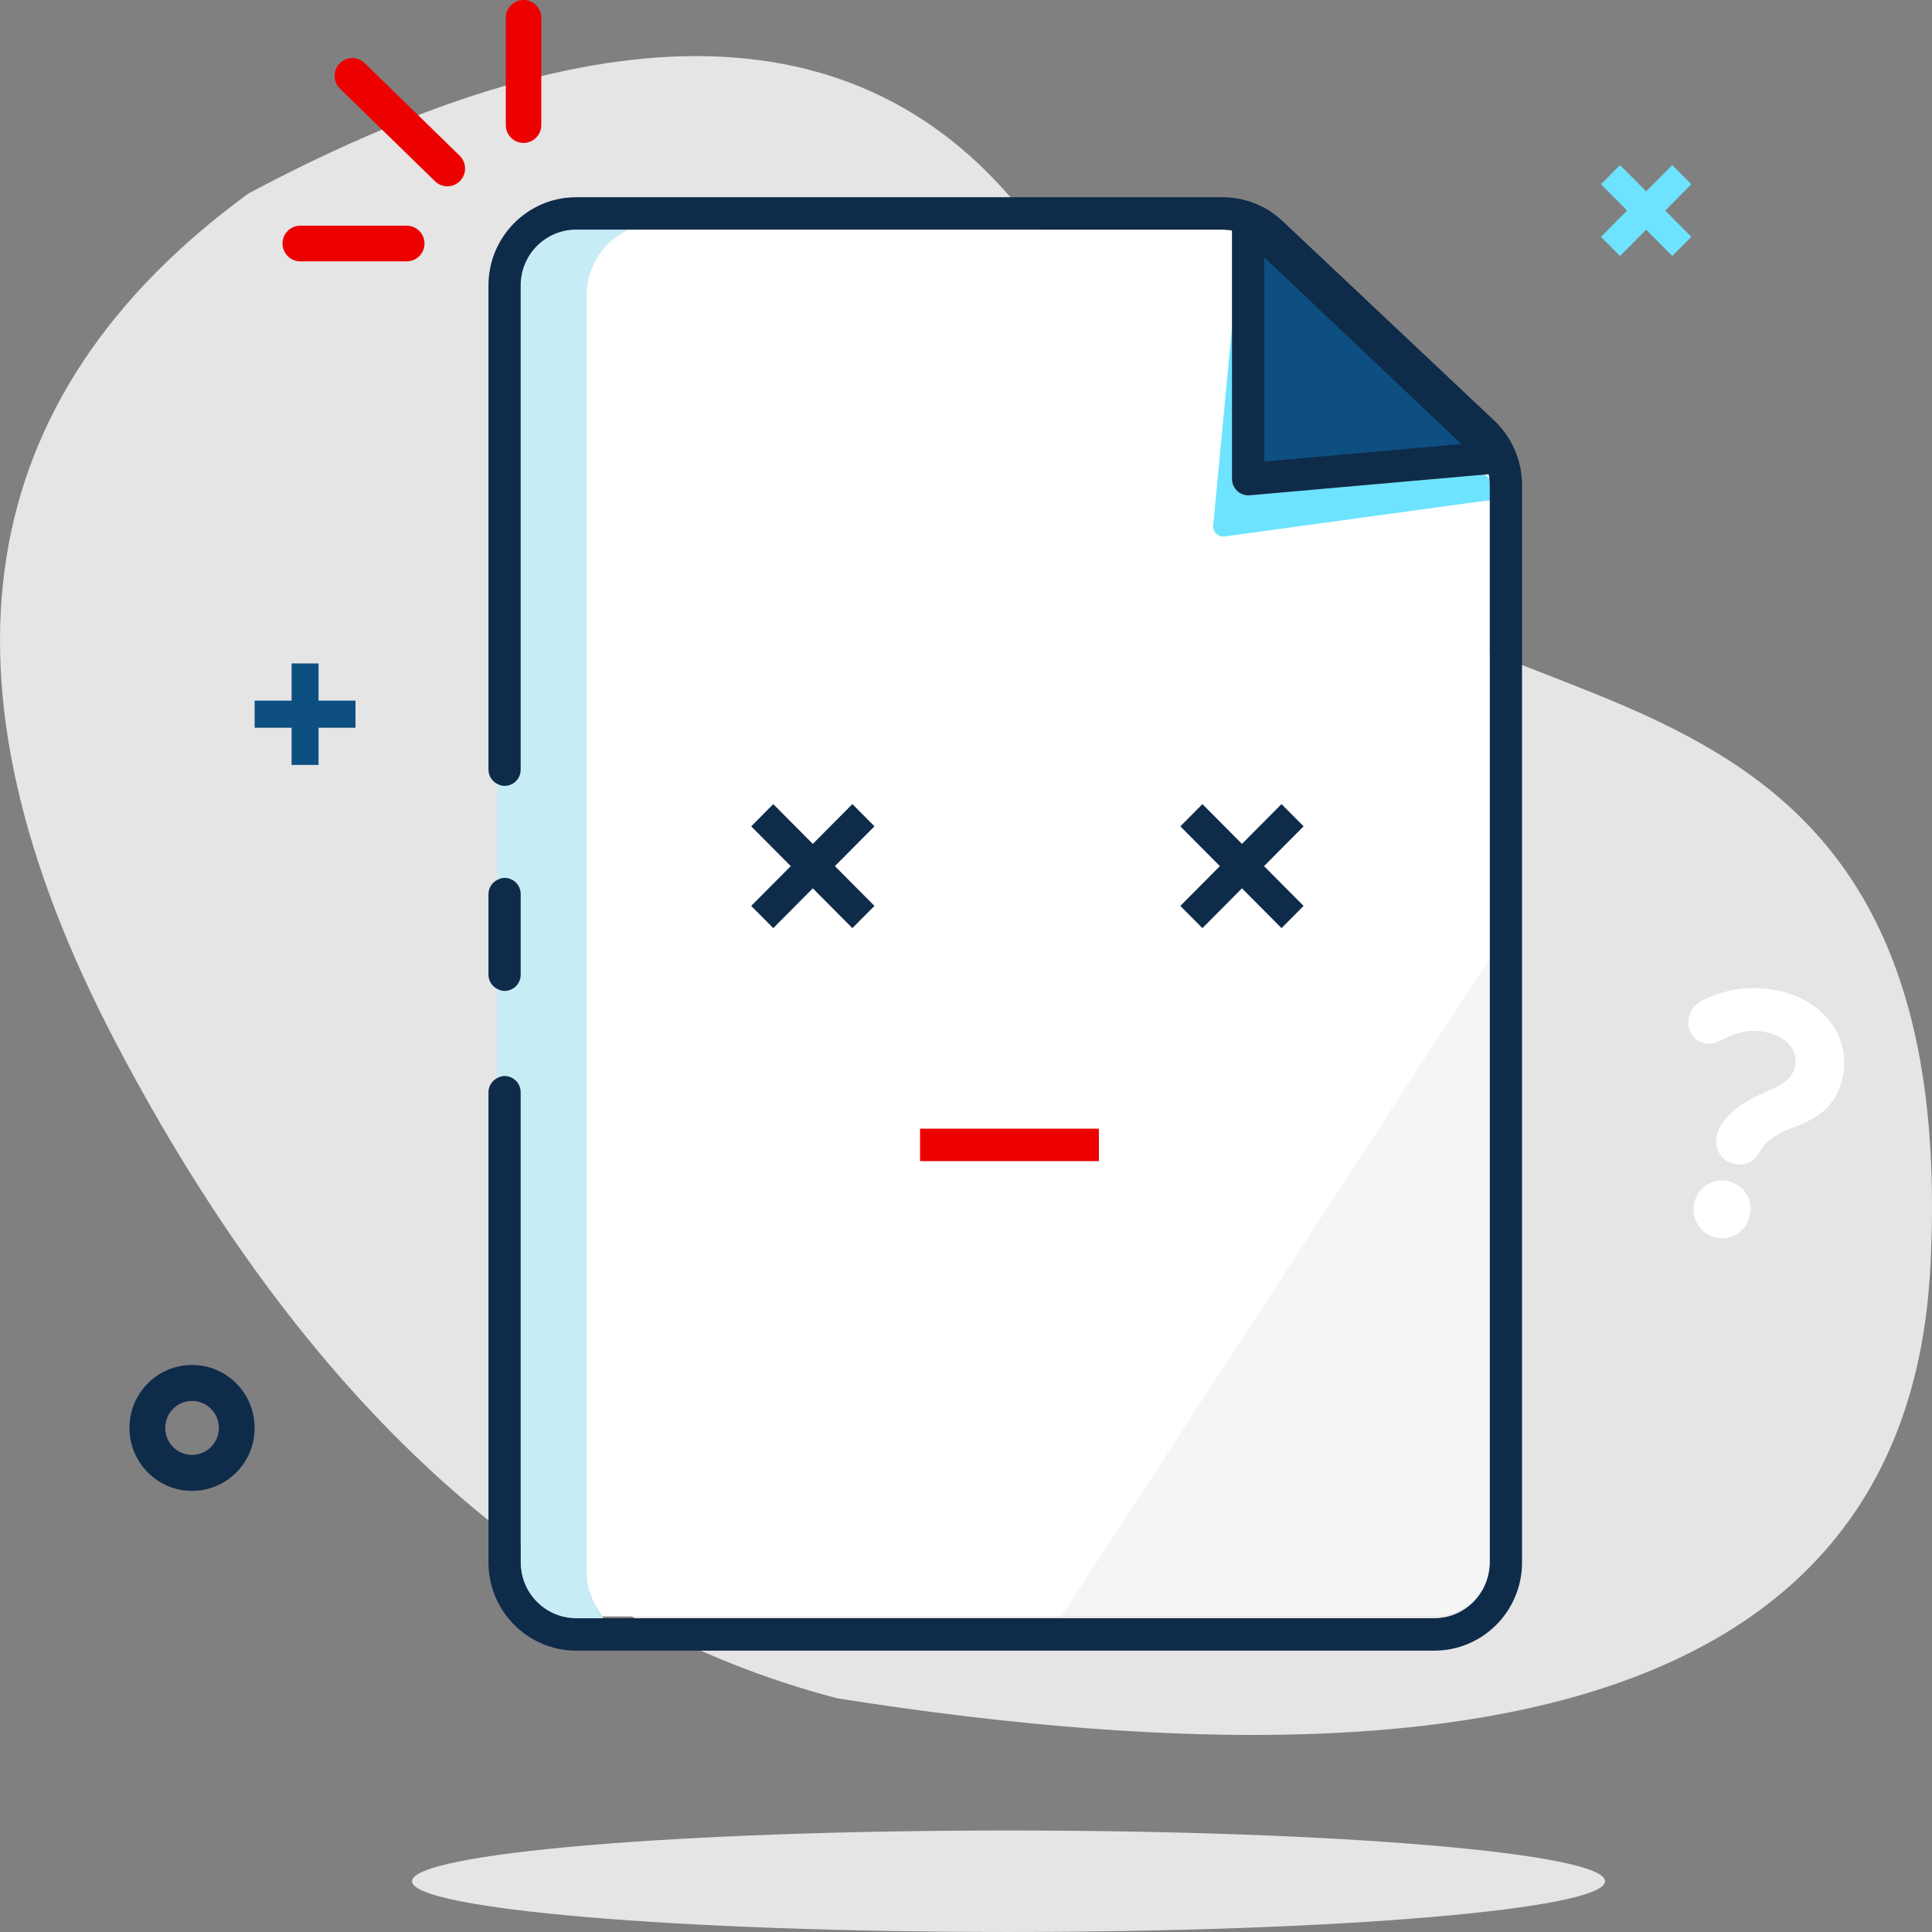 <svg width="108" height="108" viewBox="0 0 108 108" fill="none" xmlns="http://www.w3.org/2000/svg">
<rect x="0" y="0" width="108" height="108" fill="#808080" stroke="none"/>
<path fill-rule="evenodd" clip-rule="evenodd" d="M46.813 94.939C86.355 101.175 106.718 93.158 107.905 70.888C109.684 37.483 86.086 41.024 75.907 32.315C65.73 23.605 71.559 32.091 58.197 13.214C49.288 0.629 34.517 -0.169 13.885 10.818C-1.672 22.184 -4.156 37.979 6.432 58.207C17.02 78.434 30.48 90.678 46.813 94.939Z" fill="#E5E5E5"/>
<path fill-rule="evenodd" clip-rule="evenodd" d="M71.088 25.797L82.104 24.823L71.088 14.385V25.797Z" fill="white"/>
<path fill-rule="evenodd" clip-rule="evenodd" d="M28.274 6.994C28.274 7.544 28.718 7.99 29.266 7.99C29.814 7.99 30.258 7.544 30.258 6.994V0.995C30.258 0.445 29.814 -0.001 29.266 -0.001C28.718 -0.001 28.274 0.445 28.274 0.995V6.994ZM22.738 14.609C23.286 14.609 23.73 14.163 23.73 13.613C23.73 13.063 23.286 12.617 22.738 12.617H16.785C16.236 12.617 15.792 13.063 15.792 13.613C15.792 14.163 16.236 14.609 16.785 14.609H22.738ZM24.308 10.123C24.695 10.512 25.323 10.514 25.709 10.123C26.096 9.734 26.095 9.103 25.706 8.714L20.396 3.537C20.009 3.148 19.381 3.148 18.995 3.537C18.608 3.926 18.61 4.558 18.998 4.948L24.308 10.123Z" fill="#EC0000"/>
<path fill-rule="evenodd" clip-rule="evenodd" d="M19.872 39.166V40.681H17.807V42.76H16.3V40.681H14.234V39.166H16.3V37.087H17.807V39.166H19.872Z" fill="#0D4F80"/>
<path fill-rule="evenodd" clip-rule="evenodd" d="M10.736 83.341C8.803 83.341 7.237 81.765 7.237 79.822C7.237 77.878 8.803 76.302 10.736 76.302C12.668 76.302 14.234 77.878 14.234 79.822C14.234 81.765 12.668 83.341 10.736 83.341ZM10.736 81.33C11.563 81.33 12.235 80.655 12.235 79.822C12.235 78.988 11.563 78.313 10.736 78.313C9.908 78.313 9.236 78.988 9.236 79.822C9.236 80.655 9.908 81.33 10.736 81.33Z" fill="#0F2B4A"/>
<path fill-rule="evenodd" clip-rule="evenodd" d="M97.815 67.983C97.6 68.851 96.757 69.393 95.876 69.171C95.013 68.955 94.504 68.073 94.718 67.207C94.933 66.339 95.791 65.821 96.653 66.036C97.535 66.258 98.03 67.115 97.815 67.983ZM94.413 56.848C94.584 56.157 95.157 55.861 95.975 55.585C97.047 55.205 98.301 55.1 99.654 55.439C102.084 56.05 103.526 58.128 102.979 60.336C102.626 61.756 101.784 62.466 100.183 63.048C99.467 63.329 98.807 63.646 98.411 64.321C98.014 64.996 97.563 65.218 96.857 65.042C96.192 64.874 95.804 64.17 95.985 63.44C96.136 62.83 96.583 62.375 97.081 61.956C97.708 61.443 98.487 61.157 99.363 60.728C99.931 60.452 100.23 60.087 100.333 59.672C100.547 58.806 99.994 58.016 98.877 57.737C98.053 57.53 97.573 57.619 96.917 57.831C96.237 58.059 95.883 58.473 95.237 58.311C94.609 58.153 94.253 57.498 94.413 56.848Z" fill="white"/>
<path fill-rule="evenodd" clip-rule="evenodd" d="M94.547 13.239L93.482 14.31L92.022 12.841L90.561 14.311L89.495 13.239L90.956 11.77L89.495 10.3L90.561 9.229L92.021 10.698L93.482 9.228L94.548 10.3L93.087 11.77L94.547 13.239Z" fill="#6EE3FF"/>
<path fill-rule="evenodd" clip-rule="evenodd" d="M89.722 105.162C89.722 106.729 74.792 107.999 56.379 107.999C37.964 107.999 23.034 106.729 23.034 105.162C23.034 103.596 37.964 102.326 56.379 102.326C74.792 102.326 89.722 103.596 89.722 105.162Z" fill="#E5E5E5"/>
<path fill-rule="evenodd" clip-rule="evenodd" d="M41.993 46.192L43.226 44.953L45.437 47.176L47.648 44.952L48.882 46.192L46.67 48.416L48.881 50.64L47.648 51.88L45.437 49.656L43.226 51.88L41.993 50.641L44.204 48.416L41.993 46.192ZM51.434 64.906H61.43V63.096H51.434V64.906ZM65.983 46.192L67.215 44.953L69.426 47.176L71.637 44.952L72.872 46.192L70.66 48.416L72.871 50.64L71.637 51.88L69.426 49.656L67.215 51.88L65.983 50.641L68.194 48.416L65.983 46.192ZM32.79 16.497V87.889C32.79 88.828 33.129 89.677 33.667 90.359H59.35L83.282 53.604V27.956L68.775 29.569L68.874 18.26V12.886C68.701 12.856 68.525 12.835 68.346 12.835H35.151C33.762 13.466 32.79 14.865 32.79 16.497ZM83.282 27.107C83.282 26.903 83.259 26.702 83.22 26.504L82.992 26.524L83.247 26.771C83.261 26.883 83.282 26.994 83.282 27.107Z" fill="white"/>
<path fill-rule="evenodd" clip-rule="evenodd" d="M29.106 61.055V87.344C29.106 89.063 30.497 90.462 32.205 90.462H33.738C33.711 90.429 33.692 90.392 33.666 90.36C33.129 89.676 32.791 88.829 32.791 87.889V16.498C32.791 14.864 33.761 13.465 35.152 12.835H32.205C30.497 12.835 29.106 14.234 29.106 15.953V43.026C29.106 43.526 28.704 43.931 28.207 43.931C28.054 43.931 27.919 43.884 27.793 43.817V49.188C27.919 49.122 28.054 49.074 28.207 49.074C28.704 49.074 29.106 49.479 29.106 49.979V54.488C29.106 54.988 28.704 55.393 28.207 55.393C28.054 55.393 27.919 55.345 27.793 55.279V60.265C27.919 60.198 28.054 60.15 28.207 60.15C28.704 60.15 29.106 60.556 29.106 61.055Z" fill="#C6EDF6"/>
<path fill-rule="evenodd" clip-rule="evenodd" d="M70.674 25.797L81.69 24.823L70.674 14.385V25.797Z" fill="#0D4F80"/>
<path fill-rule="evenodd" clip-rule="evenodd" d="M67.216 51.881L69.427 49.657L71.638 51.881L72.87 50.64L70.659 48.417L72.871 46.191L71.638 44.951L69.427 47.176L67.216 44.952L65.983 46.193L68.194 48.416L65.983 50.641L67.216 51.881Z" fill="#0F2B4A"/>
<path fill-rule="evenodd" clip-rule="evenodd" d="M43.226 51.881L45.437 49.657L47.648 51.881L48.881 50.64L46.67 48.417L48.882 46.191L47.648 44.951L45.437 47.176L43.226 44.952L41.994 46.193L44.205 48.416L41.994 50.641L43.226 51.881Z" fill="#0F2B4A"/>
<path fill-rule="evenodd" clip-rule="evenodd" d="M29.107 54.488V49.98C29.107 49.48 28.704 49.075 28.207 49.075C28.054 49.075 27.919 49.122 27.793 49.188C27.507 49.34 27.306 49.632 27.306 49.98V54.488C27.306 54.835 27.507 55.127 27.793 55.279C27.919 55.346 28.054 55.393 28.207 55.393C28.704 55.393 29.107 54.988 29.107 54.488Z" fill="#0F2B4A"/>
<path fill-rule="evenodd" clip-rule="evenodd" d="M51.434 64.906H61.429V63.096H51.434V64.906Z" fill="#EC0000"/>
<path fill-rule="evenodd" clip-rule="evenodd" d="M80.202 90.359C81.682 90.359 82.921 89.308 83.224 87.908C83.258 87.725 83.281 87.537 83.281 87.344V53.604L59.35 90.359H80.202Z" fill="#F5F5F5"/>
<path fill-rule="evenodd" clip-rule="evenodd" d="M83.281 27.956V27.107C83.281 26.993 83.26 26.883 83.246 26.771L82.991 26.525L69.852 27.685C69.826 27.688 69.8 27.689 69.773 27.689C69.55 27.689 69.332 27.605 69.166 27.452C68.979 27.28 68.874 27.037 68.874 26.784V18.26L67.82 29.366C67.786 29.734 68.1 30.038 68.465 29.989L83.281 27.956Z" fill="#6EE3FF"/>
<path fill-rule="evenodd" clip-rule="evenodd" d="M83.531 23.511L71.695 12.356C70.783 11.498 69.594 11.026 68.346 11.026H32.204C29.503 11.026 27.306 13.236 27.306 15.953V43.027C27.306 43.374 27.507 43.666 27.791 43.818C27.917 43.884 28.053 43.932 28.205 43.932C28.702 43.932 29.106 43.527 29.106 43.027V15.953C29.106 14.233 30.495 12.836 32.204 12.836H35.151H68.346C68.524 12.836 68.7 12.856 68.874 12.886V18.261V26.784C68.874 27.038 68.98 27.28 69.167 27.451C69.333 27.605 69.55 27.689 69.773 27.689C69.8 27.689 69.826 27.688 69.852 27.685L82.992 26.525L83.22 26.505C83.259 26.702 83.282 26.904 83.282 27.107V27.957V53.604V87.344C83.282 87.537 83.259 87.725 83.225 87.908C82.96 89.358 81.699 90.461 80.183 90.461H33.738H32.204C30.495 90.461 29.106 89.063 29.106 87.344V61.055C29.106 60.555 28.702 60.15 28.205 60.15C28.053 60.15 27.917 60.199 27.791 60.265C27.507 60.417 27.306 60.708 27.306 61.055V87.344C27.306 90.061 29.503 92.271 32.204 92.271H80.183C82.885 92.271 85.082 90.061 85.082 87.344V27.107C85.082 25.75 84.516 24.438 83.531 23.511Z" fill="#0F2B4A"/>
<path fill-rule="evenodd" clip-rule="evenodd" d="M70.674 25.797L81.69 24.823L70.674 14.385V25.797Z" fill="#0D4F80"/>
</svg>
